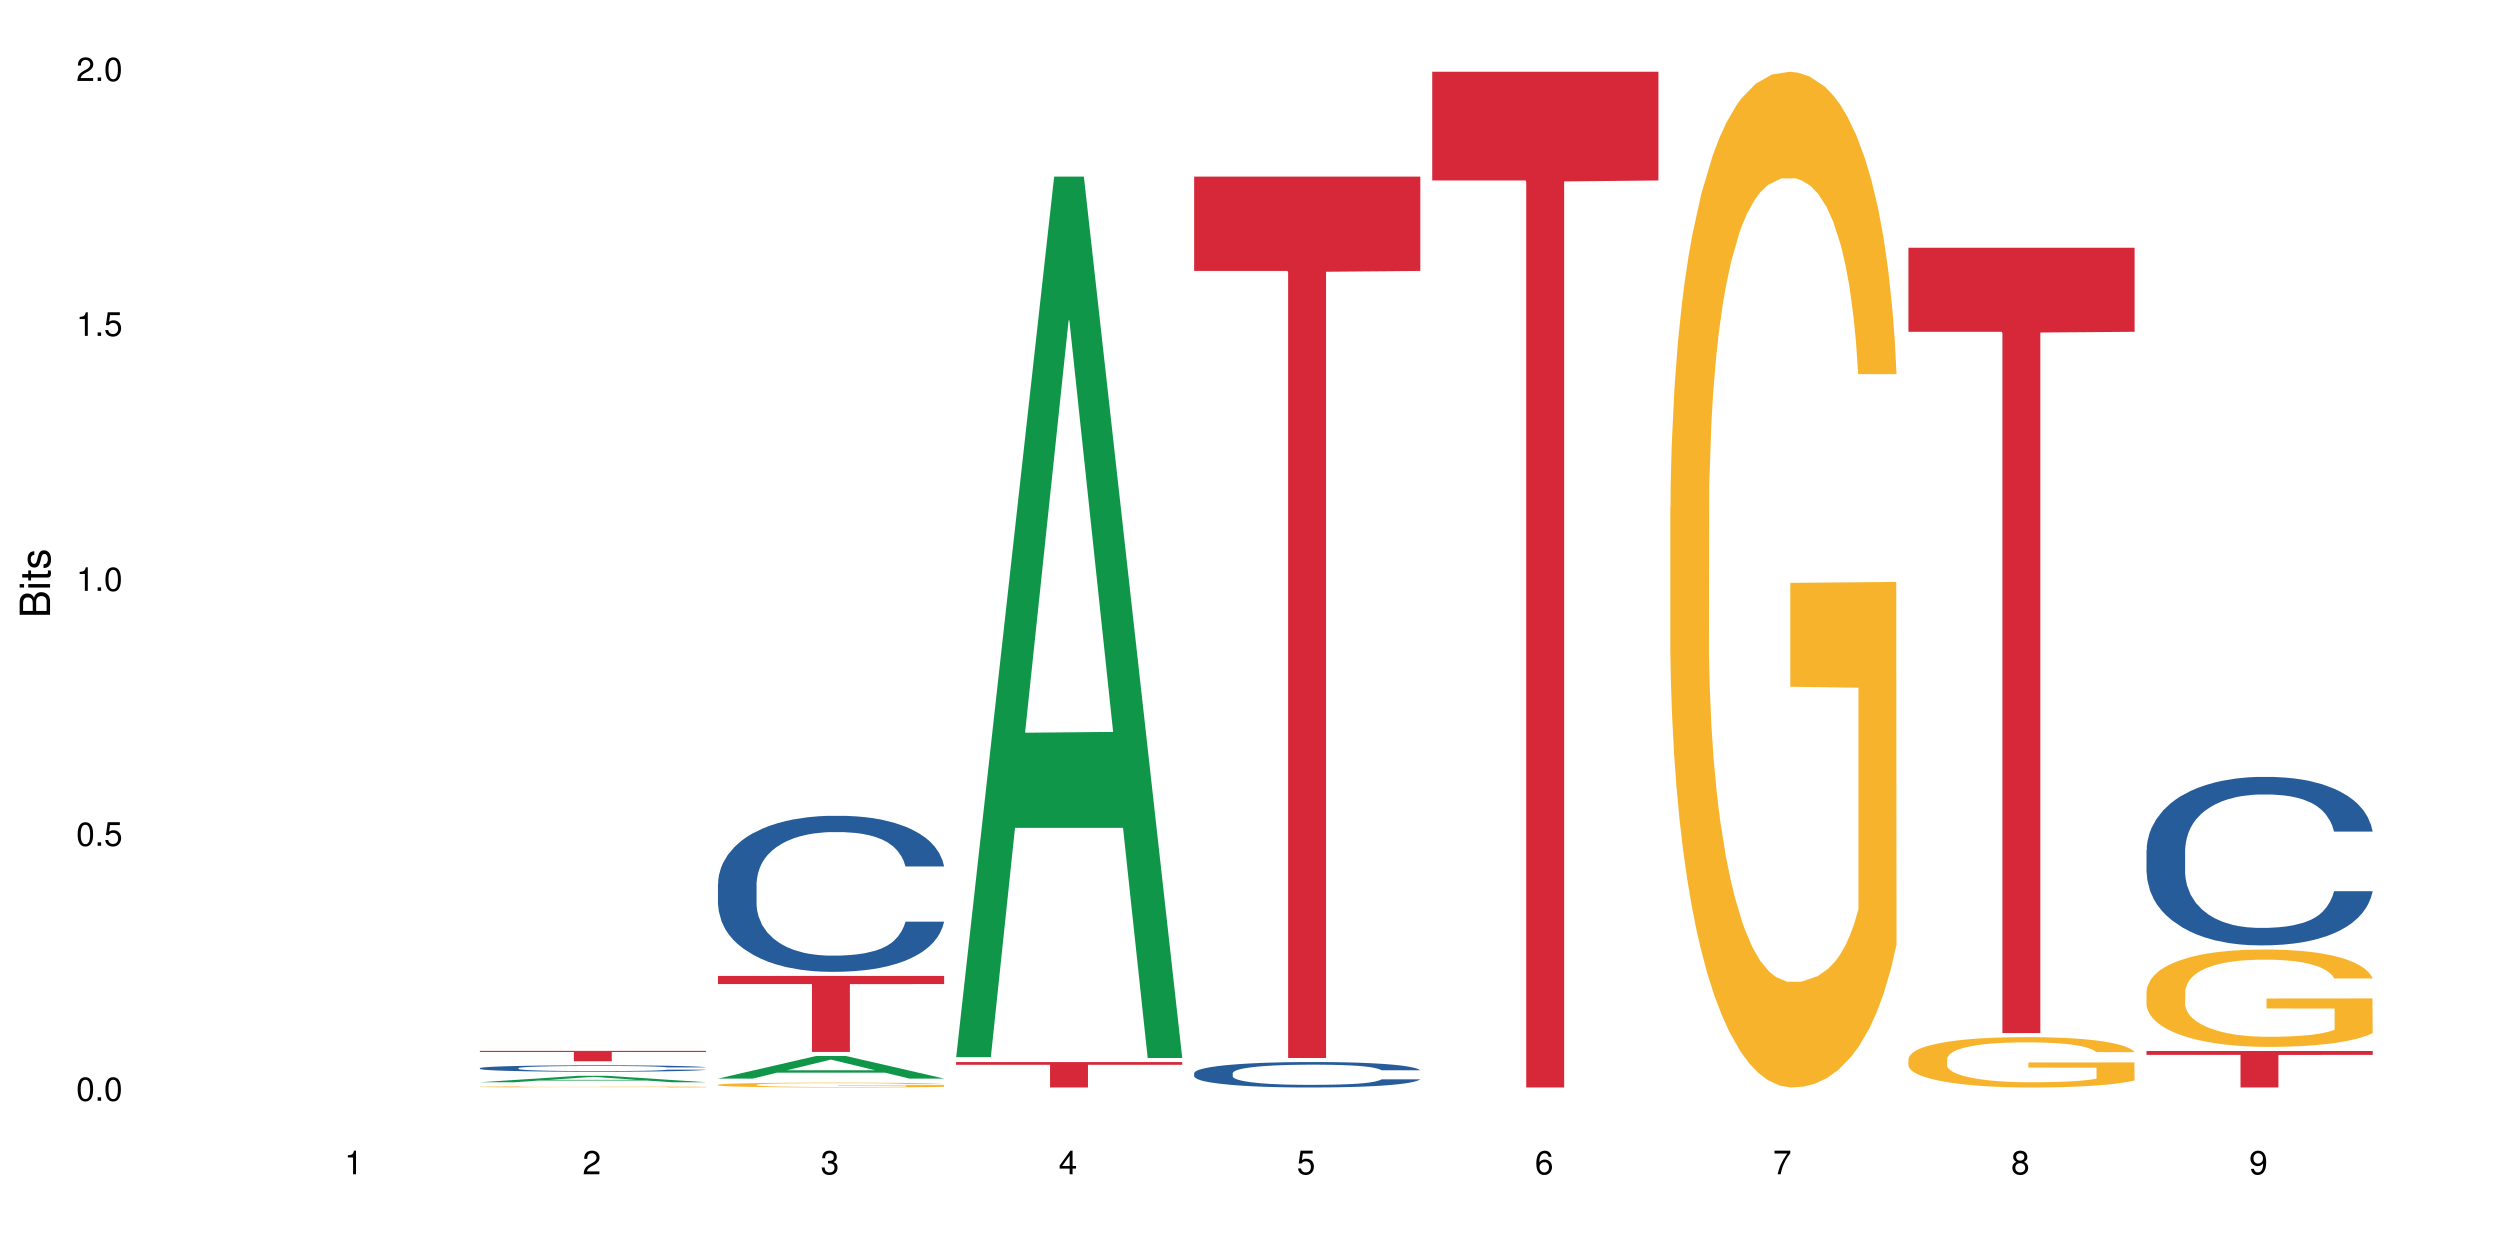 <?xml version="1.0" encoding="UTF-8"?>
<svg xmlns="http://www.w3.org/2000/svg" xmlns:xlink="http://www.w3.org/1999/xlink" width="720pt" height="360pt" viewBox="0 0 720 360" version="1.1">
<defs>
<g>
<symbol overflow="visible" id="glyph0-0">
<path style="stroke:none;" d=""/>
</symbol>
<symbol overflow="visible" id="glyph0-1">
<path style="stroke:none;" d="M 2.641 -6.797 C 2 -6.797 1.422 -6.531 1.078 -6.047 C 0.641 -5.453 0.406 -4.547 0.406 -3.297 C 0.406 -1 1.188 0.219 2.641 0.219 C 4.078 0.219 4.859 -1 4.859 -3.234 C 4.859 -4.562 4.656 -5.438 4.203 -6.047 C 3.844 -6.531 3.281 -6.797 2.641 -6.797 Z M 2.641 -6.047 C 3.547 -6.047 4 -5.125 4 -3.312 C 4 -1.375 3.562 -0.484 2.625 -0.484 C 1.734 -0.484 1.281 -1.422 1.281 -3.281 C 1.281 -5.141 1.734 -6.047 2.641 -6.047 Z M 2.641 -6.047 "/>
</symbol>
<symbol overflow="visible" id="glyph0-2">
<path style="stroke:none;" d="M 1.828 -1 L 0.828 -1 L 0.828 0 L 1.828 0 Z M 1.828 -1 "/>
</symbol>
<symbol overflow="visible" id="glyph0-3">
<path style="stroke:none;" d="M 4.562 -6.797 L 1.062 -6.797 L 0.547 -3.094 L 1.328 -3.094 C 1.719 -3.562 2.047 -3.734 2.578 -3.734 C 3.484 -3.734 4.062 -3.109 4.062 -2.094 C 4.062 -1.125 3.484 -0.531 2.578 -0.531 C 1.828 -0.531 1.375 -0.906 1.188 -1.672 L 0.328 -1.672 C 0.453 -1.109 0.547 -0.844 0.75 -0.594 C 1.125 -0.078 1.828 0.219 2.594 0.219 C 3.969 0.219 4.922 -0.781 4.922 -2.219 C 4.922 -3.562 4.031 -4.484 2.719 -4.484 C 2.25 -4.484 1.859 -4.359 1.469 -4.062 L 1.734 -5.969 L 4.562 -5.969 Z M 4.562 -6.797 "/>
</symbol>
<symbol overflow="visible" id="glyph0-4">
<path style="stroke:none;" d="M 2.484 -4.844 L 2.484 0 L 3.328 0 L 3.328 -6.797 L 2.766 -6.797 C 2.469 -5.75 2.281 -5.609 0.984 -5.453 L 0.984 -4.844 Z M 2.484 -4.844 "/>
</symbol>
<symbol overflow="visible" id="glyph0-5">
<path style="stroke:none;" d="M 4.859 -0.828 L 1.281 -0.828 C 1.359 -1.391 1.672 -1.75 2.5 -2.234 L 3.469 -2.75 C 4.406 -3.266 4.906 -3.969 4.906 -4.812 C 4.906 -5.375 4.672 -5.906 4.266 -6.266 C 3.859 -6.625 3.375 -6.797 2.719 -6.797 C 1.859 -6.797 1.219 -6.5 0.844 -5.922 C 0.609 -5.562 0.5 -5.125 0.484 -4.438 L 1.328 -4.438 C 1.359 -4.906 1.406 -5.188 1.531 -5.406 C 1.75 -5.812 2.188 -6.062 2.703 -6.062 C 3.469 -6.062 4.031 -5.516 4.031 -4.781 C 4.031 -4.25 3.719 -3.797 3.125 -3.438 L 2.234 -2.938 C 0.812 -2.141 0.406 -1.5 0.328 0 L 4.859 0 Z M 4.859 -0.828 "/>
</symbol>
<symbol overflow="visible" id="glyph0-6">
<path style="stroke:none;" d="M 2.125 -3.125 L 2.578 -3.125 C 3.516 -3.125 3.984 -2.703 3.984 -1.891 C 3.984 -1.031 3.469 -0.531 2.578 -0.531 C 1.656 -0.531 1.203 -0.984 1.156 -1.969 L 0.312 -1.969 C 0.344 -1.422 0.438 -1.078 0.609 -0.766 C 0.953 -0.109 1.625 0.219 2.547 0.219 C 3.953 0.219 4.859 -0.609 4.859 -1.906 C 4.859 -2.766 4.516 -3.25 3.703 -3.516 C 4.344 -3.766 4.656 -4.25 4.656 -4.938 C 4.656 -6.109 3.875 -6.797 2.578 -6.797 C 1.203 -6.797 0.484 -6.047 0.453 -4.609 L 1.297 -4.609 C 1.312 -5.016 1.344 -5.25 1.453 -5.453 C 1.641 -5.828 2.062 -6.062 2.594 -6.062 C 3.344 -6.062 3.797 -5.625 3.797 -4.906 C 3.797 -4.422 3.609 -4.141 3.25 -3.984 C 3.016 -3.891 2.719 -3.844 2.125 -3.844 Z M 2.125 -3.125 "/>
</symbol>
<symbol overflow="visible" id="glyph0-7">
<path style="stroke:none;" d="M 3.141 -1.625 L 3.141 0 L 3.984 0 L 3.984 -1.625 L 4.984 -1.625 L 4.984 -2.391 L 3.984 -2.391 L 3.984 -6.797 L 3.359 -6.797 L 0.266 -2.516 L 0.266 -1.625 Z M 3.141 -2.391 L 1 -2.391 L 3.141 -5.359 Z M 3.141 -2.391 "/>
</symbol>
<symbol overflow="visible" id="glyph0-8">
<path style="stroke:none;" d="M 4.781 -5.031 C 4.609 -6.141 3.891 -6.797 2.844 -6.797 C 2.094 -6.797 1.422 -6.438 1.031 -5.828 C 0.609 -5.172 0.406 -4.344 0.406 -3.094 C 0.406 -1.953 0.578 -1.234 0.984 -0.625 C 1.359 -0.078 1.953 0.219 2.703 0.219 C 3.984 0.219 4.922 -0.734 4.922 -2.078 C 4.922 -3.344 4.062 -4.234 2.844 -4.234 C 2.172 -4.234 1.641 -3.969 1.281 -3.469 C 1.281 -5.125 1.828 -6.047 2.797 -6.047 C 3.391 -6.047 3.797 -5.672 3.938 -5.031 Z M 2.734 -3.484 C 3.547 -3.484 4.062 -2.922 4.062 -2 C 4.062 -1.156 3.484 -0.531 2.703 -0.531 C 1.922 -0.531 1.328 -1.188 1.328 -2.047 C 1.328 -2.891 1.906 -3.484 2.734 -3.484 Z M 2.734 -3.484 "/>
</symbol>
<symbol overflow="visible" id="glyph0-9">
<path style="stroke:none;" d="M 4.984 -6.797 L 0.438 -6.797 L 0.438 -5.969 L 4.109 -5.969 C 2.5 -3.656 1.828 -2.234 1.328 0 L 2.219 0 C 2.594 -2.172 3.453 -4.047 4.984 -6.094 Z M 4.984 -6.797 "/>
</symbol>
<symbol overflow="visible" id="glyph0-10">
<path style="stroke:none;" d="M 3.75 -3.578 C 4.453 -4 4.688 -4.344 4.688 -4.984 C 4.688 -6.047 3.844 -6.797 2.641 -6.797 C 1.438 -6.797 0.594 -6.047 0.594 -4.984 C 0.594 -4.359 0.828 -4.016 1.516 -3.578 C 0.734 -3.203 0.359 -2.641 0.359 -1.891 C 0.359 -0.641 1.297 0.219 2.641 0.219 C 3.984 0.219 4.922 -0.641 4.922 -1.875 C 4.922 -2.641 4.531 -3.203 3.75 -3.578 Z M 2.641 -6.047 C 3.359 -6.047 3.812 -5.625 3.812 -4.969 C 3.812 -4.344 3.344 -3.922 2.641 -3.922 C 1.922 -3.922 1.453 -4.344 1.453 -4.984 C 1.453 -5.625 1.922 -6.047 2.641 -6.047 Z M 2.641 -3.203 C 3.484 -3.203 4.062 -2.672 4.062 -1.875 C 4.062 -1.062 3.484 -0.531 2.625 -0.531 C 1.797 -0.531 1.219 -1.078 1.219 -1.875 C 1.219 -2.672 1.797 -3.203 2.641 -3.203 Z M 2.641 -3.203 "/>
</symbol>
<symbol overflow="visible" id="glyph0-11">
<path style="stroke:none;" d="M 0.516 -1.547 C 0.672 -0.438 1.406 0.219 2.438 0.219 C 3.188 0.219 3.859 -0.141 4.266 -0.75 C 4.688 -1.406 4.891 -2.25 4.891 -3.484 C 4.891 -4.625 4.703 -5.359 4.312 -5.953 C 3.938 -6.5 3.344 -6.797 2.594 -6.797 C 1.297 -6.797 0.359 -5.844 0.359 -4.516 C 0.359 -3.25 1.234 -2.344 2.453 -2.344 C 3.094 -2.344 3.562 -2.578 4.016 -3.109 C 4 -1.453 3.469 -0.531 2.5 -0.531 C 1.906 -0.531 1.484 -0.906 1.359 -1.547 Z M 2.578 -6.062 C 3.375 -6.062 3.969 -5.406 3.969 -4.531 C 3.969 -3.688 3.375 -3.094 2.547 -3.094 C 1.734 -3.094 1.234 -3.672 1.234 -4.578 C 1.234 -5.438 1.797 -6.062 2.578 -6.062 Z M 2.578 -6.062 "/>
</symbol>
<symbol overflow="visible" id="glyph1-0">
<path style="stroke:none;" d=""/>
</symbol>
<symbol overflow="visible" id="glyph1-1">
<path style="stroke:none;" d="M 0 -0.953 L 0 -4.891 C 0 -5.719 -0.234 -6.344 -0.734 -6.797 C -1.188 -7.234 -1.812 -7.469 -2.5 -7.469 C -3.547 -7.469 -4.188 -7 -4.625 -5.875 C -4.984 -6.672 -5.641 -7.094 -6.531 -7.094 C -7.156 -7.094 -7.734 -6.859 -8.141 -6.391 C -8.562 -5.938 -8.75 -5.344 -8.75 -4.5 L -8.75 -0.953 Z M -4.984 -2.062 L -7.766 -2.062 L -7.766 -4.219 C -7.766 -4.844 -7.688 -5.203 -7.453 -5.5 C -7.219 -5.812 -6.859 -5.969 -6.375 -5.969 C -5.906 -5.969 -5.531 -5.812 -5.297 -5.5 C -5.062 -5.203 -4.984 -4.844 -4.984 -4.219 Z M -0.984 -2.062 L -4 -2.062 L -4 -4.781 C -4 -5.328 -3.859 -5.688 -3.578 -5.953 C -3.297 -6.219 -2.922 -6.359 -2.484 -6.359 C -2.062 -6.359 -1.688 -6.219 -1.406 -5.953 C -1.109 -5.688 -0.984 -5.328 -0.984 -4.781 Z M -0.984 -2.062 "/>
</symbol>
<symbol overflow="visible" id="glyph1-2">
<path style="stroke:none;" d="M -6.281 -1.797 L -6.281 -0.797 L 0 -0.797 L 0 -1.797 Z M -8.75 -1.797 L -8.75 -0.797 L -7.484 -0.797 L -7.484 -1.797 Z M -8.75 -1.797 "/>
</symbol>
<symbol overflow="visible" id="glyph1-3">
<path style="stroke:none;" d="M -6.281 -3.047 L -6.281 -2.016 L -8.016 -2.016 L -8.016 -1.016 L -6.281 -1.016 L -6.281 -0.172 L -5.469 -0.172 L -5.469 -1.016 L -0.719 -1.016 C -0.078 -1.016 0.281 -1.453 0.281 -2.234 C 0.281 -2.469 0.25 -2.719 0.188 -3.047 L -0.641 -3.047 C -0.609 -2.922 -0.594 -2.766 -0.594 -2.562 C -0.594 -2.141 -0.719 -2.016 -1.156 -2.016 L -5.469 -2.016 L -5.469 -3.047 Z M -6.281 -3.047 "/>
</symbol>
<symbol overflow="visible" id="glyph1-4">
<path style="stroke:none;" d="M -4.531 -5.25 C -5.766 -5.25 -6.469 -4.422 -6.469 -2.969 C -6.469 -1.516 -5.719 -0.562 -4.547 -0.562 C -3.562 -0.562 -3.094 -1.062 -2.734 -2.562 L -2.516 -3.484 C -2.344 -4.188 -2.094 -4.469 -1.625 -4.469 C -1.047 -4.469 -0.641 -3.875 -0.641 -3 C -0.641 -2.453 -0.797 -2 -1.062 -1.75 C -1.25 -1.594 -1.422 -1.531 -1.875 -1.469 L -1.875 -0.406 C -0.422 -0.453 0.281 -1.266 0.281 -2.922 C 0.281 -4.5 -0.5 -5.516 -1.719 -5.516 C -2.656 -5.516 -3.172 -4.984 -3.469 -3.734 L -3.703 -2.766 C -3.891 -1.953 -4.156 -1.609 -4.594 -1.609 C -5.172 -1.609 -5.547 -2.125 -5.547 -2.938 C -5.547 -3.75 -5.203 -4.172 -4.531 -4.203 Z M -4.531 -5.25 "/>
</symbol>
</g>
</defs>
<g id="surface3858">
<rect x="0" y="0" width="720" height="360" style="fill:rgb(100%,100%,100%);fill-opacity:1;stroke:none;"/>
<path style=" stroke:none;fill-rule:nonzero;fill:rgb(6.275%,58.824%,28.235%);fill-opacity:1;" d="M 138.199 311.684 L 138.27 311.68 L 166.457 309.836 L 175.016 309.836 L 203.344 311.684 L 193.391 311.684 L 186.293 311.199 L 155.18 311.199 L 148.223 311.684 L 138.199 311.684 L 158.176 311 L 183.438 311 L 170.84 310.137 L 170.703 310.137 L 170.562 310.141 L 158.105 311 L 158.176 311 Z M 138.199 311.684 "/>
<path style=" stroke:none;fill-rule:nonzero;fill:rgb(14.51%,36.078%,60%);fill-opacity:1;" d="M 138.199 307.613 L 138.281 307.613 L 138.281 307.574 L 138.52 307.508 L 139.074 307.426 L 139.629 307.371 L 141.059 307.273 L 143.047 307.176 L 145.113 307.102 L 146.621 307.059 L 147.973 307.023 L 151.07 306.961 L 153.055 306.93 L 155.199 306.898 L 157.82 306.871 L 159.73 306.855 L 164.02 306.828 L 167.195 306.816 L 169.66 306.809 L 174.98 306.809 L 178.16 306.816 L 180.465 306.824 L 183.004 306.84 L 185.148 306.855 L 188.883 306.891 L 192.219 306.938 L 193.73 306.965 L 196.113 307.02 L 197.941 307.07 L 199.211 307.113 L 200.641 307.176 L 201.914 307.25 L 202.867 307.336 L 203.344 307.41 L 192.219 307.41 L 191.664 307.344 L 191.027 307.289 L 189.836 307.223 L 188.645 307.172 L 186.977 307.125 L 185.469 307.09 L 183.402 307.059 L 181.574 307.039 L 179.668 307.023 L 177.84 307.012 L 174.348 307.004 L 170.293 307.004 L 168.785 307.008 L 165.688 307.02 L 164.02 307.031 L 161.637 307.055 L 159.969 307.078 L 157.98 307.113 L 156.629 307.141 L 154.961 307.184 L 153.77 307.223 L 152.422 307.277 L 151.625 307.32 L 150.91 307.367 L 150.273 307.426 L 149.797 307.484 L 149.48 307.547 L 149.32 307.605 L 149.32 307.867 L 149.48 307.93 L 149.879 308 L 150.91 308.105 L 152.422 308.191 L 154.168 308.266 L 155.836 308.316 L 156.789 308.34 L 158.059 308.367 L 160.047 308.398 L 162.906 308.434 L 164.574 308.445 L 167.117 308.461 L 169.738 308.469 L 173.234 308.469 L 176.332 308.461 L 178.398 308.453 L 180.543 308.438 L 183.48 308.41 L 185.309 308.383 L 186.898 308.352 L 188.09 308.316 L 188.883 308.293 L 190.074 308.238 L 191.027 308.18 L 191.742 308.121 L 192.219 308.066 L 203.344 308.066 L 202.867 308.133 L 202.152 308.199 L 201.438 308.246 L 200.324 308.305 L 199.051 308.359 L 197.227 308.418 L 195.715 308.457 L 193.73 308.5 L 191.902 308.531 L 189.918 308.559 L 186.977 308.594 L 185.07 308.609 L 183.004 308.625 L 180.543 308.641 L 177.445 308.652 L 174.109 308.656 L 171.008 308.66 L 167.672 308.656 L 165.211 308.648 L 161.953 308.633 L 157.902 308.605 L 154.961 308.57 L 152.66 308.539 L 150.672 308.508 L 148.449 308.461 L 145.59 308.387 L 143.84 308.328 L 142.648 308.281 L 141.297 308.215 L 140.344 308.156 L 139.234 308.062 L 138.438 307.941 L 138.199 307.848 Z M 138.199 307.613 "/>
<path style=" stroke:none;fill-rule:nonzero;fill:rgb(96.863%,70.196%,16.863%);fill-opacity:1;" d="M 138.199 313.004 L 138.281 313.004 L 138.281 312.996 L 138.598 312.984 L 139.391 312.965 L 140.426 312.949 L 141.535 312.938 L 142.25 312.93 L 143.441 312.918 L 144.477 312.914 L 147.098 312.898 L 150.434 312.887 L 152.262 312.879 L 154.328 312.875 L 157.266 312.871 L 158.617 312.867 L 162.746 312.863 L 167.434 312.859 L 178.238 312.859 L 182.688 312.863 L 185.23 312.867 L 187.215 312.871 L 189.281 312.875 L 191.824 312.879 L 194.207 312.887 L 198.02 312.902 L 199.609 312.914 L 200.957 312.926 L 202.152 312.938 L 202.867 312.949 L 203.344 312.961 L 192.301 312.961 L 191.664 312.949 L 190.949 312.941 L 189.758 312.93 L 188.566 312.922 L 187.375 312.918 L 185.148 312.91 L 183.242 312.902 L 180.859 312.898 L 178.555 312.898 L 175.934 312.895 L 166.324 312.895 L 164.098 312.898 L 162.508 312.902 L 160.285 312.906 L 158.934 312.91 L 158.141 312.91 L 155.758 312.922 L 154.168 312.93 L 153.293 312.938 L 152.184 312.945 L 151.387 312.953 L 150.512 312.965 L 150.035 312.977 L 149.402 312.996 L 149.32 313.051 L 149.559 313.062 L 150.035 313.074 L 150.672 313.086 L 152.578 313.109 L 154.246 313.121 L 155.676 313.129 L 156.789 313.133 L 158.934 313.141 L 159.809 313.145 L 161.875 313.148 L 164.02 313.152 L 166.641 313.156 L 168.625 313.16 L 180.621 313.16 L 183.641 313.156 L 185.707 313.152 L 187.059 313.152 L 188.727 313.148 L 189.918 313.145 L 191.027 313.141 L 192.379 313.137 L 192.379 313.062 L 172.758 313.062 L 172.758 313.027 L 203.262 313.027 L 203.344 313.148 L 201.676 313.156 L 199.609 313.164 L 197.621 313.172 L 195.559 313.176 L 192.617 313.184 L 190.234 313.188 L 186.578 313.191 L 183.242 313.191 L 179.746 313.195 L 166.242 313.195 L 163.461 313.191 L 160.922 313.188 L 158.379 313.184 L 155.199 313.176 L 153.137 313.172 L 150.988 313.164 L 148.844 313.156 L 146.938 313.148 L 145.668 313.145 L 144.398 313.137 L 143.047 313.125 L 141.773 313.117 L 140.82 313.105 L 139.949 313.098 L 139.312 313.086 L 138.676 313.07 L 138.359 313.062 L 138.199 313.051 Z M 138.199 313.004 "/>
<path style=" stroke:none;fill-rule:nonzero;fill:rgb(83.922%,15.686%,22.353%);fill-opacity:1;" d="M 138.199 302.652 L 203.344 302.652 L 203.344 302.973 L 176.191 302.973 L 176.191 305.637 L 165.27 305.637 L 165.27 302.977 L 165.113 302.973 L 138.199 302.973 Z M 138.199 302.652 "/>
<path style=" stroke:none;fill-rule:nonzero;fill:rgb(6.275%,58.824%,28.235%);fill-opacity:1;" d="M 206.77 310.629 L 206.84 310.621 L 235.027 304.125 L 243.586 304.125 L 271.914 310.633 L 261.961 310.633 L 254.863 308.934 L 223.754 308.934 L 216.793 310.629 L 206.77 310.629 L 226.746 308.23 L 252.008 308.227 L 239.41 305.188 L 239.273 305.184 L 239.133 305.199 L 226.676 308.227 L 226.746 308.23 Z M 206.77 310.629 "/>
<path style=" stroke:none;fill-rule:nonzero;fill:rgb(14.51%,36.078%,60%);fill-opacity:1;" d="M 206.77 254.512 L 206.852 254.473 L 206.852 253.484 L 207.09 251.926 L 207.645 249.953 L 208.199 248.598 L 209.629 246.176 L 211.617 243.832 L 213.684 242.027 L 215.191 240.957 L 216.543 240.137 L 219.641 238.617 L 221.625 237.836 L 223.77 237.137 L 226.395 236.441 L 228.301 236.031 L 232.59 235.371 L 235.766 235.086 L 238.23 234.961 L 243.551 234.961 L 246.73 235.125 L 249.035 235.332 L 251.574 235.66 L 253.723 236.031 L 257.453 236.934 L 260.793 238.082 L 262.301 238.742 L 264.684 240.012 L 266.512 241.246 L 267.781 242.312 L 269.211 243.832 L 270.484 245.684 L 271.438 247.777 L 271.914 249.543 L 260.793 249.543 L 260.234 247.898 L 259.598 246.625 L 258.406 244.941 L 257.215 243.75 L 255.547 242.559 L 254.039 241.781 L 251.973 241 L 250.145 240.508 L 248.238 240.137 L 246.414 239.891 L 242.918 239.645 L 238.863 239.645 L 237.355 239.727 L 234.258 240.055 L 232.59 240.344 L 230.207 240.918 L 228.539 241.453 L 226.551 242.273 L 225.203 242.973 L 223.531 244.039 L 222.34 244.984 L 220.992 246.34 L 220.195 247.367 L 219.48 248.516 L 218.848 249.871 L 218.371 251.309 L 218.051 252.828 L 217.891 254.309 L 217.891 260.672 L 218.051 262.152 L 218.449 263.875 L 219.48 266.383 L 220.992 268.559 L 222.738 270.285 L 224.406 271.516 L 225.359 272.09 L 226.633 272.75 L 228.617 273.57 L 231.477 274.391 L 233.145 274.719 L 235.688 275.047 L 238.309 275.215 L 241.805 275.215 L 244.902 275.047 L 246.969 274.844 L 249.113 274.516 L 252.051 273.816 L 253.879 273.16 L 255.469 272.379 L 256.66 271.598 L 257.453 270.941 L 258.645 269.668 L 259.598 268.273 L 260.312 266.836 L 260.793 265.438 L 271.914 265.438 L 271.438 267.082 L 270.723 268.684 L 270.008 269.875 L 268.895 271.312 L 267.621 272.586 L 265.797 274.023 L 264.285 274.965 L 262.301 275.992 L 260.473 276.773 L 258.488 277.473 L 255.547 278.293 L 253.641 278.703 L 251.574 279.074 L 249.113 279.402 L 246.016 279.691 L 242.68 279.855 L 239.582 279.895 L 236.242 279.812 L 233.781 279.648 L 230.523 279.277 L 226.473 278.539 L 223.531 277.758 L 221.23 276.98 L 219.242 276.156 L 217.02 275.047 L 214.16 273.242 L 212.41 271.844 L 211.219 270.695 L 209.867 269.094 L 208.914 267.656 L 207.805 265.355 L 207.008 262.438 L 206.77 260.18 Z M 206.77 254.512 "/>
<path style=" stroke:none;fill-rule:nonzero;fill:rgb(96.863%,70.196%,16.863%);fill-opacity:1;" d="M 206.77 312.402 L 206.852 312.402 L 206.852 312.375 L 207.168 312.32 L 207.961 312.242 L 208.996 312.176 L 210.105 312.125 L 210.82 312.098 L 212.016 312.062 L 213.047 312.035 L 215.668 311.977 L 219.004 311.922 L 220.832 311.898 L 222.898 311.879 L 225.836 311.855 L 227.188 311.848 L 231.316 311.824 L 236.004 311.812 L 241.168 311.809 L 243.551 311.809 L 246.809 311.816 L 251.258 311.828 L 253.801 311.844 L 255.785 311.855 L 257.852 311.871 L 260.395 311.895 L 262.777 311.926 L 264.684 311.957 L 266.59 311.996 L 268.18 312.035 L 269.531 312.082 L 270.723 312.133 L 271.438 312.176 L 271.914 312.223 L 260.871 312.223 L 260.234 312.176 L 259.52 312.145 L 258.328 312.102 L 257.137 312.07 L 255.945 312.047 L 253.723 312.016 L 251.812 311.992 L 249.43 311.977 L 247.129 311.965 L 244.504 311.957 L 242.918 311.953 L 238.707 311.953 L 234.895 311.965 L 232.668 311.973 L 231.078 311.984 L 228.855 312.004 L 227.504 312.02 L 226.711 312.027 L 224.328 312.066 L 222.738 312.102 L 221.863 312.125 L 220.754 312.164 L 219.957 312.199 L 219.086 312.25 L 218.609 312.289 L 217.973 312.375 L 217.891 312.602 L 218.133 312.648 L 218.609 312.703 L 219.242 312.746 L 220.195 312.797 L 221.148 312.832 L 222.816 312.883 L 224.246 312.914 L 225.359 312.938 L 227.504 312.969 L 228.379 312.98 L 230.445 313.004 L 232.59 313.023 L 235.211 313.039 L 237.195 313.047 L 240.375 313.051 L 244.426 313.051 L 249.191 313.043 L 252.211 313.035 L 254.277 313.023 L 255.629 313.016 L 257.297 313 L 258.488 312.988 L 259.598 312.973 L 260.949 312.953 L 260.949 312.648 L 241.328 312.648 L 241.328 312.508 L 271.832 312.504 L 271.914 313 L 270.246 313.035 L 268.18 313.066 L 266.191 313.094 L 264.129 313.113 L 261.188 313.141 L 258.805 313.152 L 255.152 313.172 L 251.812 313.184 L 248.32 313.191 L 245.219 313.195 L 241.566 313.195 L 238.309 313.191 L 234.812 313.188 L 232.031 313.176 L 229.492 313.164 L 226.949 313.145 L 223.77 313.121 L 221.707 313.098 L 219.562 313.07 L 217.414 313.039 L 215.508 313.004 L 214.238 312.98 L 212.969 312.949 L 211.617 312.91 L 210.344 312.867 L 209.391 312.828 L 208.52 312.785 L 207.883 312.742 L 207.246 312.684 L 206.93 312.641 L 206.77 312.602 Z M 206.77 312.402 "/>
<path style=" stroke:none;fill-rule:nonzero;fill:rgb(83.922%,15.686%,22.353%);fill-opacity:1;" d="M 206.77 281.07 L 271.914 281.07 L 271.914 283.414 L 244.766 283.434 L 244.766 302.949 L 233.84 302.949 L 233.84 283.453 L 233.684 283.414 L 206.77 283.414 Z M 206.77 281.07 "/>
<path style=" stroke:none;fill-rule:nonzero;fill:rgb(6.275%,58.824%,28.235%);fill-opacity:1;" d="M 275.34 304.457 L 275.41 304.219 L 303.598 50.855 L 312.156 50.855 L 340.484 304.695 L 330.531 304.695 L 323.434 238.434 L 292.324 238.434 L 285.363 304.457 L 275.34 304.457 L 295.316 211.023 L 320.578 210.785 L 307.98 92.328 L 307.844 92.09 L 307.703 92.805 L 295.246 210.785 L 295.316 211.023 Z M 275.34 304.457 "/>
<path style=" stroke:none;fill-rule:nonzero;fill:rgb(83.922%,15.686%,22.353%);fill-opacity:1;" d="M 275.34 305.871 L 340.484 305.871 L 340.484 306.656 L 313.336 306.66 L 313.336 313.195 L 302.41 313.195 L 302.41 306.668 L 302.254 306.656 L 275.34 306.656 Z M 275.34 305.871 "/>
<path style=" stroke:none;fill-rule:nonzero;fill:rgb(14.51%,36.078%,60%);fill-opacity:1;" d="M 343.914 309.059 L 343.992 309.051 L 343.992 308.891 L 344.23 308.637 L 344.785 308.312 L 345.344 308.094 L 346.773 307.699 L 348.758 307.316 L 350.824 307.023 L 352.332 306.848 L 353.684 306.715 L 356.781 306.465 L 358.77 306.34 L 360.914 306.227 L 363.535 306.109 L 365.441 306.043 L 369.73 305.938 L 372.91 305.891 L 375.371 305.871 L 380.695 305.871 L 383.871 305.898 L 386.176 305.93 L 388.719 305.984 L 390.863 306.043 L 394.598 306.191 L 397.934 306.379 L 399.441 306.484 L 401.824 306.695 L 403.652 306.895 L 404.922 307.07 L 406.352 307.316 L 407.625 307.617 L 408.578 307.961 L 409.055 308.246 L 397.934 308.246 L 397.375 307.98 L 396.742 307.773 L 395.551 307.496 L 394.359 307.305 L 392.688 307.109 L 391.18 306.98 L 389.113 306.855 L 387.289 306.773 L 385.379 306.715 L 383.555 306.672 L 380.059 306.633 L 376.008 306.633 L 374.496 306.648 L 371.398 306.699 L 369.73 306.746 L 367.348 306.84 L 365.68 306.93 L 363.691 307.062 L 362.344 307.176 L 360.676 307.352 L 359.484 307.504 L 358.133 307.727 L 357.336 307.891 L 356.621 308.078 L 355.988 308.301 L 355.512 308.535 L 355.191 308.781 L 355.035 309.023 L 355.035 310.062 L 355.191 310.305 L 355.59 310.586 L 356.621 310.992 L 358.133 311.348 L 359.879 311.629 L 361.547 311.828 L 362.5 311.922 L 363.773 312.031 L 365.758 312.164 L 368.617 312.297 L 370.285 312.352 L 372.828 312.406 L 375.449 312.434 L 378.945 312.434 L 382.043 312.406 L 384.109 312.371 L 386.254 312.32 L 389.195 312.203 L 391.02 312.098 L 392.609 311.969 L 393.801 311.844 L 394.598 311.734 L 395.789 311.527 L 396.742 311.301 L 397.457 311.066 L 397.934 310.84 L 409.055 310.84 L 408.578 311.105 L 407.863 311.367 L 407.148 311.562 L 406.035 311.797 L 404.766 312.004 L 402.938 312.238 L 401.43 312.391 L 399.441 312.559 L 397.613 312.688 L 395.629 312.801 L 392.688 312.934 L 390.781 313 L 388.719 313.062 L 386.254 313.117 L 383.156 313.164 L 379.82 313.188 L 376.723 313.195 L 373.387 313.184 L 370.922 313.156 L 367.664 313.094 L 363.613 312.977 L 360.676 312.848 L 358.371 312.719 L 356.383 312.586 L 354.16 312.406 L 351.301 312.109 L 349.551 311.883 L 348.359 311.695 L 347.012 311.434 L 346.059 311.199 L 344.945 310.824 L 344.152 310.352 L 343.914 309.98 Z M 343.914 309.059 "/>
<path style=" stroke:none;fill-rule:nonzero;fill:rgb(83.922%,15.686%,22.353%);fill-opacity:1;" d="M 343.914 50.855 L 409.055 50.855 L 409.055 78.027 L 381.906 78.266 L 381.906 304.695 L 370.98 304.695 L 370.98 78.504 L 370.824 78.027 L 343.914 78.027 Z M 343.914 50.855 "/>
<path style=" stroke:none;fill-rule:nonzero;fill:rgb(83.922%,15.686%,22.353%);fill-opacity:1;" d="M 412.484 20.664 L 477.625 20.664 L 477.625 51.977 L 450.477 52.25 L 450.477 313.195 L 439.555 313.195 L 439.555 52.527 L 439.395 51.977 L 412.484 51.977 Z M 412.484 20.664 "/>
<path style=" stroke:none;fill-rule:nonzero;fill:rgb(96.863%,70.196%,16.863%);fill-opacity:1;" d="M 481.055 145.957 L 481.133 145.691 L 481.133 140.348 L 481.449 128.324 L 482.246 111.762 L 483.277 98.137 L 484.391 87.453 L 485.105 81.84 L 486.297 73.828 L 487.328 67.949 L 489.949 55.926 L 493.289 44.707 L 495.113 39.898 L 497.18 35.355 L 500.121 30.281 L 501.469 28.41 L 505.602 24.137 L 510.289 21.465 L 515.453 20.664 L 517.836 20.93 L 521.094 22 L 525.539 24.938 L 528.082 27.609 L 530.07 30.281 L 532.133 33.754 L 534.676 39.098 L 537.059 45.508 L 538.965 51.918 L 540.875 59.934 L 542.461 68.484 L 543.812 77.832 L 545.004 89.055 L 545.719 98.406 L 546.195 107.754 L 535.152 107.754 L 534.52 98.406 L 533.805 91.191 L 532.609 82.375 L 531.418 75.965 L 530.227 70.887 L 528.004 63.941 L 526.098 59.668 L 523.715 55.926 L 521.41 53.523 L 518.789 51.918 L 517.199 51.387 L 512.988 51.387 L 509.176 53.254 L 506.953 55.395 L 505.363 57.531 L 503.137 61.539 L 501.789 64.742 L 500.992 66.879 L 498.609 75.164 L 497.02 82.641 L 496.148 87.719 L 495.035 95.734 L 494.242 102.945 L 493.367 113.633 L 492.891 121.648 L 492.254 139.812 L 492.176 187.902 L 492.414 198.055 L 492.891 209.008 L 493.527 218.625 L 494.48 228.773 L 495.434 236.523 L 497.102 246.941 L 498.531 253.887 L 499.645 258.43 L 501.789 265.641 L 502.66 268.047 L 504.727 272.855 L 506.871 276.598 L 509.492 279.801 L 511.48 281.406 L 514.656 282.742 L 518.707 282.742 L 523.477 281.137 L 526.492 279 L 528.559 276.863 L 529.91 274.992 L 531.578 272.055 L 532.77 269.383 L 533.883 266.445 L 535.234 261.902 L 535.234 198.055 L 515.609 197.785 L 515.609 167.863 L 546.117 167.598 L 546.195 272.055 L 544.527 279.266 L 542.461 286.215 L 540.477 291.555 L 538.41 296.098 L 535.473 301.176 L 533.086 304.379 L 529.434 308.121 L 526.098 310.523 L 522.602 312.129 L 519.504 312.93 L 515.848 313.195 L 512.594 312.66 L 509.098 311.059 L 506.316 308.922 L 503.773 306.25 L 501.23 302.777 L 498.055 297.168 L 495.988 292.625 L 493.844 287.016 L 491.699 280.336 L 489.793 273.121 L 488.52 267.512 L 487.25 261.102 L 485.898 253.086 L 484.629 244.004 L 483.676 235.723 L 482.801 226.371 L 482.164 217.555 L 481.531 205.531 L 481.211 195.914 L 481.055 187.633 Z M 481.055 145.957 "/>
<path style=" stroke:none;fill-rule:nonzero;fill:rgb(96.863%,70.196%,16.863%);fill-opacity:1;" d="M 549.625 304.902 L 549.703 304.891 L 549.703 304.625 L 550.02 304.031 L 550.816 303.207 L 551.848 302.531 L 552.961 302.004 L 553.676 301.727 L 554.867 301.328 L 555.898 301.035 L 558.523 300.441 L 561.859 299.883 L 563.684 299.645 L 565.75 299.422 L 568.691 299.168 L 570.039 299.074 L 574.172 298.863 L 578.859 298.73 L 584.023 298.691 L 586.406 298.703 L 589.664 298.758 L 594.113 298.902 L 596.652 299.035 L 598.641 299.168 L 600.707 299.34 L 603.246 299.605 L 605.629 299.922 L 607.539 300.242 L 609.445 300.641 L 611.031 301.062 L 612.383 301.527 L 613.574 302.082 L 614.289 302.547 L 614.766 303.008 L 603.723 303.008 L 603.09 302.547 L 602.375 302.188 L 601.184 301.75 L 599.988 301.434 L 598.797 301.184 L 596.574 300.836 L 594.668 300.625 L 592.285 300.441 L 589.98 300.32 L 587.359 300.242 L 585.77 300.215 L 581.559 300.215 L 577.746 300.309 L 575.523 300.414 L 573.934 300.52 L 571.707 300.719 L 570.359 300.879 L 569.562 300.984 L 567.18 301.395 L 565.594 301.766 L 564.719 302.016 L 563.605 302.414 L 562.812 302.77 L 561.938 303.301 L 561.461 303.699 L 560.824 304.598 L 560.746 306.984 L 560.984 307.488 L 561.461 308.031 L 562.098 308.508 L 563.051 309.012 L 564.004 309.395 L 565.672 309.91 L 567.102 310.254 L 568.215 310.48 L 570.359 310.84 L 571.23 310.957 L 573.297 311.195 L 575.441 311.383 L 578.062 311.539 L 580.051 311.621 L 583.227 311.688 L 587.281 311.688 L 592.047 311.605 L 595.066 311.5 L 597.129 311.395 L 598.48 311.301 L 600.148 311.156 L 601.34 311.023 L 602.453 310.879 L 603.805 310.652 L 603.805 307.488 L 584.18 307.473 L 584.18 305.988 L 614.688 305.977 L 614.766 311.156 L 613.098 311.512 L 611.031 311.859 L 609.047 312.121 L 606.98 312.348 L 604.043 312.602 L 601.66 312.758 L 598.004 312.945 L 594.668 313.062 L 591.172 313.145 L 588.074 313.184 L 584.418 313.195 L 581.164 313.168 L 577.668 313.09 L 574.887 312.984 L 572.344 312.852 L 569.801 312.68 L 566.625 312.402 L 564.559 312.176 L 562.414 311.898 L 560.27 311.566 L 558.363 311.207 L 557.09 310.93 L 555.82 310.613 L 554.469 310.215 L 553.199 309.766 L 552.246 309.355 L 551.371 308.891 L 550.738 308.453 L 550.102 307.859 L 549.781 307.383 L 549.625 306.969 Z M 549.625 304.902 "/>
<path style=" stroke:none;fill-rule:nonzero;fill:rgb(83.922%,15.686%,22.353%);fill-opacity:1;" d="M 549.625 71.344 L 614.766 71.344 L 614.766 95.555 L 587.617 95.766 L 587.617 297.516 L 576.695 297.516 L 576.695 95.98 L 576.535 95.555 L 549.625 95.555 Z M 549.625 71.344 "/>
<path style=" stroke:none;fill-rule:nonzero;fill:rgb(14.51%,36.078%,60%);fill-opacity:1;" d="M 618.195 244.875 L 618.273 244.828 L 618.273 243.766 L 618.512 242.078 L 619.07 239.953 L 619.625 238.488 L 621.055 235.871 L 623.039 233.344 L 625.105 231.395 L 626.617 230.242 L 627.965 229.352 L 631.062 227.711 L 633.051 226.871 L 635.195 226.117 L 637.816 225.363 L 639.723 224.918 L 644.012 224.211 L 647.191 223.898 L 649.652 223.766 L 654.977 223.766 L 658.152 223.945 L 660.457 224.164 L 663 224.52 L 665.145 224.918 L 668.879 225.895 L 672.215 227.137 L 673.723 227.848 L 676.109 229.219 L 677.934 230.551 L 679.207 231.703 L 680.637 233.344 L 681.906 235.34 L 682.859 237.602 L 683.336 239.508 L 672.215 239.508 L 671.66 237.734 L 671.023 236.359 L 669.832 234.543 L 668.641 233.254 L 666.973 231.969 L 665.461 231.129 L 663.398 230.285 L 661.57 229.754 L 659.664 229.352 L 657.836 229.086 L 654.34 228.82 L 650.289 228.82 L 648.781 228.91 L 645.684 229.266 L 644.012 229.574 L 641.629 230.195 L 639.961 230.773 L 637.977 231.66 L 636.625 232.414 L 634.957 233.566 L 633.766 234.586 L 632.414 236.051 L 631.621 237.156 L 630.906 238.398 L 630.27 239.863 L 629.793 241.414 L 629.477 243.055 L 629.316 244.652 L 629.316 251.523 L 629.477 253.121 L 629.871 254.984 L 630.906 257.688 L 632.414 260.039 L 634.164 261.902 L 635.832 263.23 L 636.785 263.852 L 638.055 264.562 L 640.043 265.449 L 642.902 266.336 L 644.57 266.691 L 647.113 267.047 L 649.734 267.223 L 653.23 267.223 L 656.328 267.047 L 658.391 266.824 L 660.539 266.469 L 663.477 265.715 L 665.305 265.004 L 666.895 264.164 L 668.086 263.32 L 668.879 262.609 L 670.07 261.234 L 671.023 259.73 L 671.738 258.176 L 672.215 256.668 L 683.336 256.668 L 682.859 258.441 L 682.145 260.172 L 681.43 261.457 L 680.316 263.012 L 679.047 264.383 L 677.219 265.938 L 675.711 266.957 L 673.723 268.066 L 671.898 268.906 L 669.91 269.66 L 666.973 270.547 L 665.066 270.992 L 663 271.391 L 660.539 271.746 L 657.438 272.055 L 654.102 272.234 L 651.004 272.277 L 647.668 272.188 L 645.203 272.012 L 641.949 271.613 L 637.895 270.812 L 634.957 269.973 L 632.652 269.129 L 630.668 268.242 L 628.441 267.047 L 625.582 265.094 L 623.836 263.586 L 622.645 262.344 L 621.293 260.617 L 620.34 259.062 L 619.227 256.582 L 618.434 253.434 L 618.195 250.992 Z M 618.195 244.875 "/>
<path style=" stroke:none;fill-rule:nonzero;fill:rgb(96.863%,70.196%,16.863%);fill-opacity:1;" d="M 618.195 285.469 L 618.273 285.441 L 618.273 284.93 L 618.594 283.777 L 619.387 282.188 L 620.418 280.883 L 621.531 279.855 L 622.246 279.32 L 623.438 278.551 L 624.473 277.988 L 627.094 276.836 L 630.43 275.758 L 632.258 275.297 L 634.32 274.863 L 637.262 274.375 L 638.613 274.195 L 642.742 273.785 L 647.43 273.531 L 652.594 273.453 L 654.977 273.477 L 658.234 273.582 L 662.684 273.863 L 665.223 274.117 L 667.211 274.375 L 669.277 274.707 L 671.816 275.219 L 674.203 275.836 L 676.109 276.449 L 678.016 277.219 L 679.602 278.039 L 680.953 278.934 L 682.145 280.012 L 682.859 280.906 L 683.336 281.805 L 672.293 281.805 L 671.66 280.906 L 670.945 280.215 L 669.754 279.371 L 668.562 278.754 L 667.371 278.27 L 665.145 277.602 L 663.238 277.191 L 660.855 276.836 L 658.551 276.605 L 655.93 276.449 L 654.34 276.398 L 650.129 276.398 L 646.316 276.578 L 644.094 276.781 L 642.504 276.988 L 640.281 277.371 L 638.93 277.68 L 638.133 277.883 L 635.75 278.68 L 634.164 279.395 L 633.289 279.883 L 632.176 280.652 L 631.383 281.344 L 630.508 282.367 L 630.031 283.137 L 629.395 284.879 L 629.316 289.488 L 629.555 290.465 L 630.031 291.516 L 630.668 292.438 L 631.621 293.41 L 632.574 294.152 L 634.242 295.152 L 635.672 295.816 L 636.785 296.254 L 638.93 296.945 L 639.805 297.176 L 641.867 297.637 L 644.012 297.996 L 646.637 298.301 L 648.621 298.457 L 651.797 298.586 L 655.852 298.586 L 660.617 298.43 L 663.637 298.227 L 665.699 298.02 L 667.051 297.84 L 668.719 297.559 L 669.91 297.305 L 671.023 297.023 L 672.375 296.586 L 672.375 290.465 L 652.754 290.438 L 652.754 287.57 L 683.258 287.543 L 683.336 297.559 L 681.668 298.25 L 679.602 298.918 L 677.617 299.43 L 675.551 299.867 L 672.613 300.352 L 670.23 300.66 L 666.574 301.02 L 663.238 301.25 L 659.742 301.402 L 656.645 301.48 L 652.992 301.504 L 649.734 301.453 L 646.238 301.301 L 643.457 301.094 L 640.914 300.84 L 638.375 300.504 L 635.195 299.969 L 633.129 299.531 L 630.984 298.996 L 628.84 298.355 L 626.934 297.664 L 625.664 297.125 L 624.391 296.508 L 623.039 295.742 L 621.77 294.871 L 620.816 294.074 L 619.941 293.18 L 619.309 292.332 L 618.672 291.18 L 618.355 290.258 L 618.195 289.465 Z M 618.195 285.469 "/>
<path style=" stroke:none;fill-rule:nonzero;fill:rgb(83.922%,15.686%,22.353%);fill-opacity:1;" d="M 618.195 302.68 L 683.336 302.68 L 683.336 303.805 L 656.188 303.816 L 656.188 313.195 L 645.266 313.195 L 645.266 303.824 L 645.105 303.805 L 618.195 303.805 Z M 618.195 302.68 "/>
<g style="fill:rgb(0%,0%,0%);fill-opacity:1;">
  <use xlink:href="#glyph0-1" x="21.957" y="317.019"/>
  <use xlink:href="#glyph0-2" x="27.291" y="317.019"/>
  <use xlink:href="#glyph0-1" x="29.958" y="317.019"/>
</g>
<g style="fill:rgb(0%,0%,0%);fill-opacity:1;">
  <use xlink:href="#glyph0-1" x="21.957" y="243.593"/>
  <use xlink:href="#glyph0-2" x="27.291" y="243.593"/>
  <use xlink:href="#glyph0-3" x="29.958" y="243.593"/>
</g>
<g style="fill:rgb(0%,0%,0%);fill-opacity:1;">
  <use xlink:href="#glyph0-4" x="21.957" y="170.163"/>
  <use xlink:href="#glyph0-2" x="27.291" y="170.163"/>
  <use xlink:href="#glyph0-1" x="29.958" y="170.163"/>
</g>
<g style="fill:rgb(0%,0%,0%);fill-opacity:1;">
  <use xlink:href="#glyph0-4" x="21.957" y="96.737"/>
  <use xlink:href="#glyph0-2" x="27.291" y="96.737"/>
  <use xlink:href="#glyph0-3" x="29.958" y="96.737"/>
</g>
<g style="fill:rgb(0%,0%,0%);fill-opacity:1;">
  <use xlink:href="#glyph0-5" x="21.957" y="23.312"/>
  <use xlink:href="#glyph0-2" x="27.291" y="23.312"/>
  <use xlink:href="#glyph0-1" x="29.958" y="23.312"/>
</g>
<g style="fill:rgb(0%,0%,0%);fill-opacity:1;">
  <use xlink:href="#glyph0-4" x="99.199" y="338.19"/>
</g>
<g style="fill:rgb(0%,0%,0%);fill-opacity:1;">
  <use xlink:href="#glyph0-5" x="167.77" y="338.19"/>
</g>
<g style="fill:rgb(0%,0%,0%);fill-opacity:1;">
  <use xlink:href="#glyph0-6" x="236.344" y="338.19"/>
</g>
<g style="fill:rgb(0%,0%,0%);fill-opacity:1;">
  <use xlink:href="#glyph0-7" x="304.914" y="338.19"/>
</g>
<g style="fill:rgb(0%,0%,0%);fill-opacity:1;">
  <use xlink:href="#glyph0-3" x="373.484" y="338.19"/>
</g>
<g style="fill:rgb(0%,0%,0%);fill-opacity:1;">
  <use xlink:href="#glyph0-8" x="442.055" y="338.19"/>
</g>
<g style="fill:rgb(0%,0%,0%);fill-opacity:1;">
  <use xlink:href="#glyph0-9" x="510.625" y="338.19"/>
</g>
<g style="fill:rgb(0%,0%,0%);fill-opacity:1;">
  <use xlink:href="#glyph0-10" x="579.195" y="338.19"/>
</g>
<g style="fill:rgb(0%,0%,0%);fill-opacity:1;">
  <use xlink:href="#glyph0-11" x="647.766" y="338.19"/>
</g>
<g style="fill:rgb(0%,0%,0%);fill-opacity:1;">
  <use xlink:href="#glyph1-1" x="14.412" y="178.016"/>
  <use xlink:href="#glyph1-2" x="14.412" y="170.012"/>
  <use xlink:href="#glyph1-3" x="14.412" y="167.348"/>
  <use xlink:href="#glyph1-4" x="14.412" y="164.012"/>
</g>
</g>
</svg>
